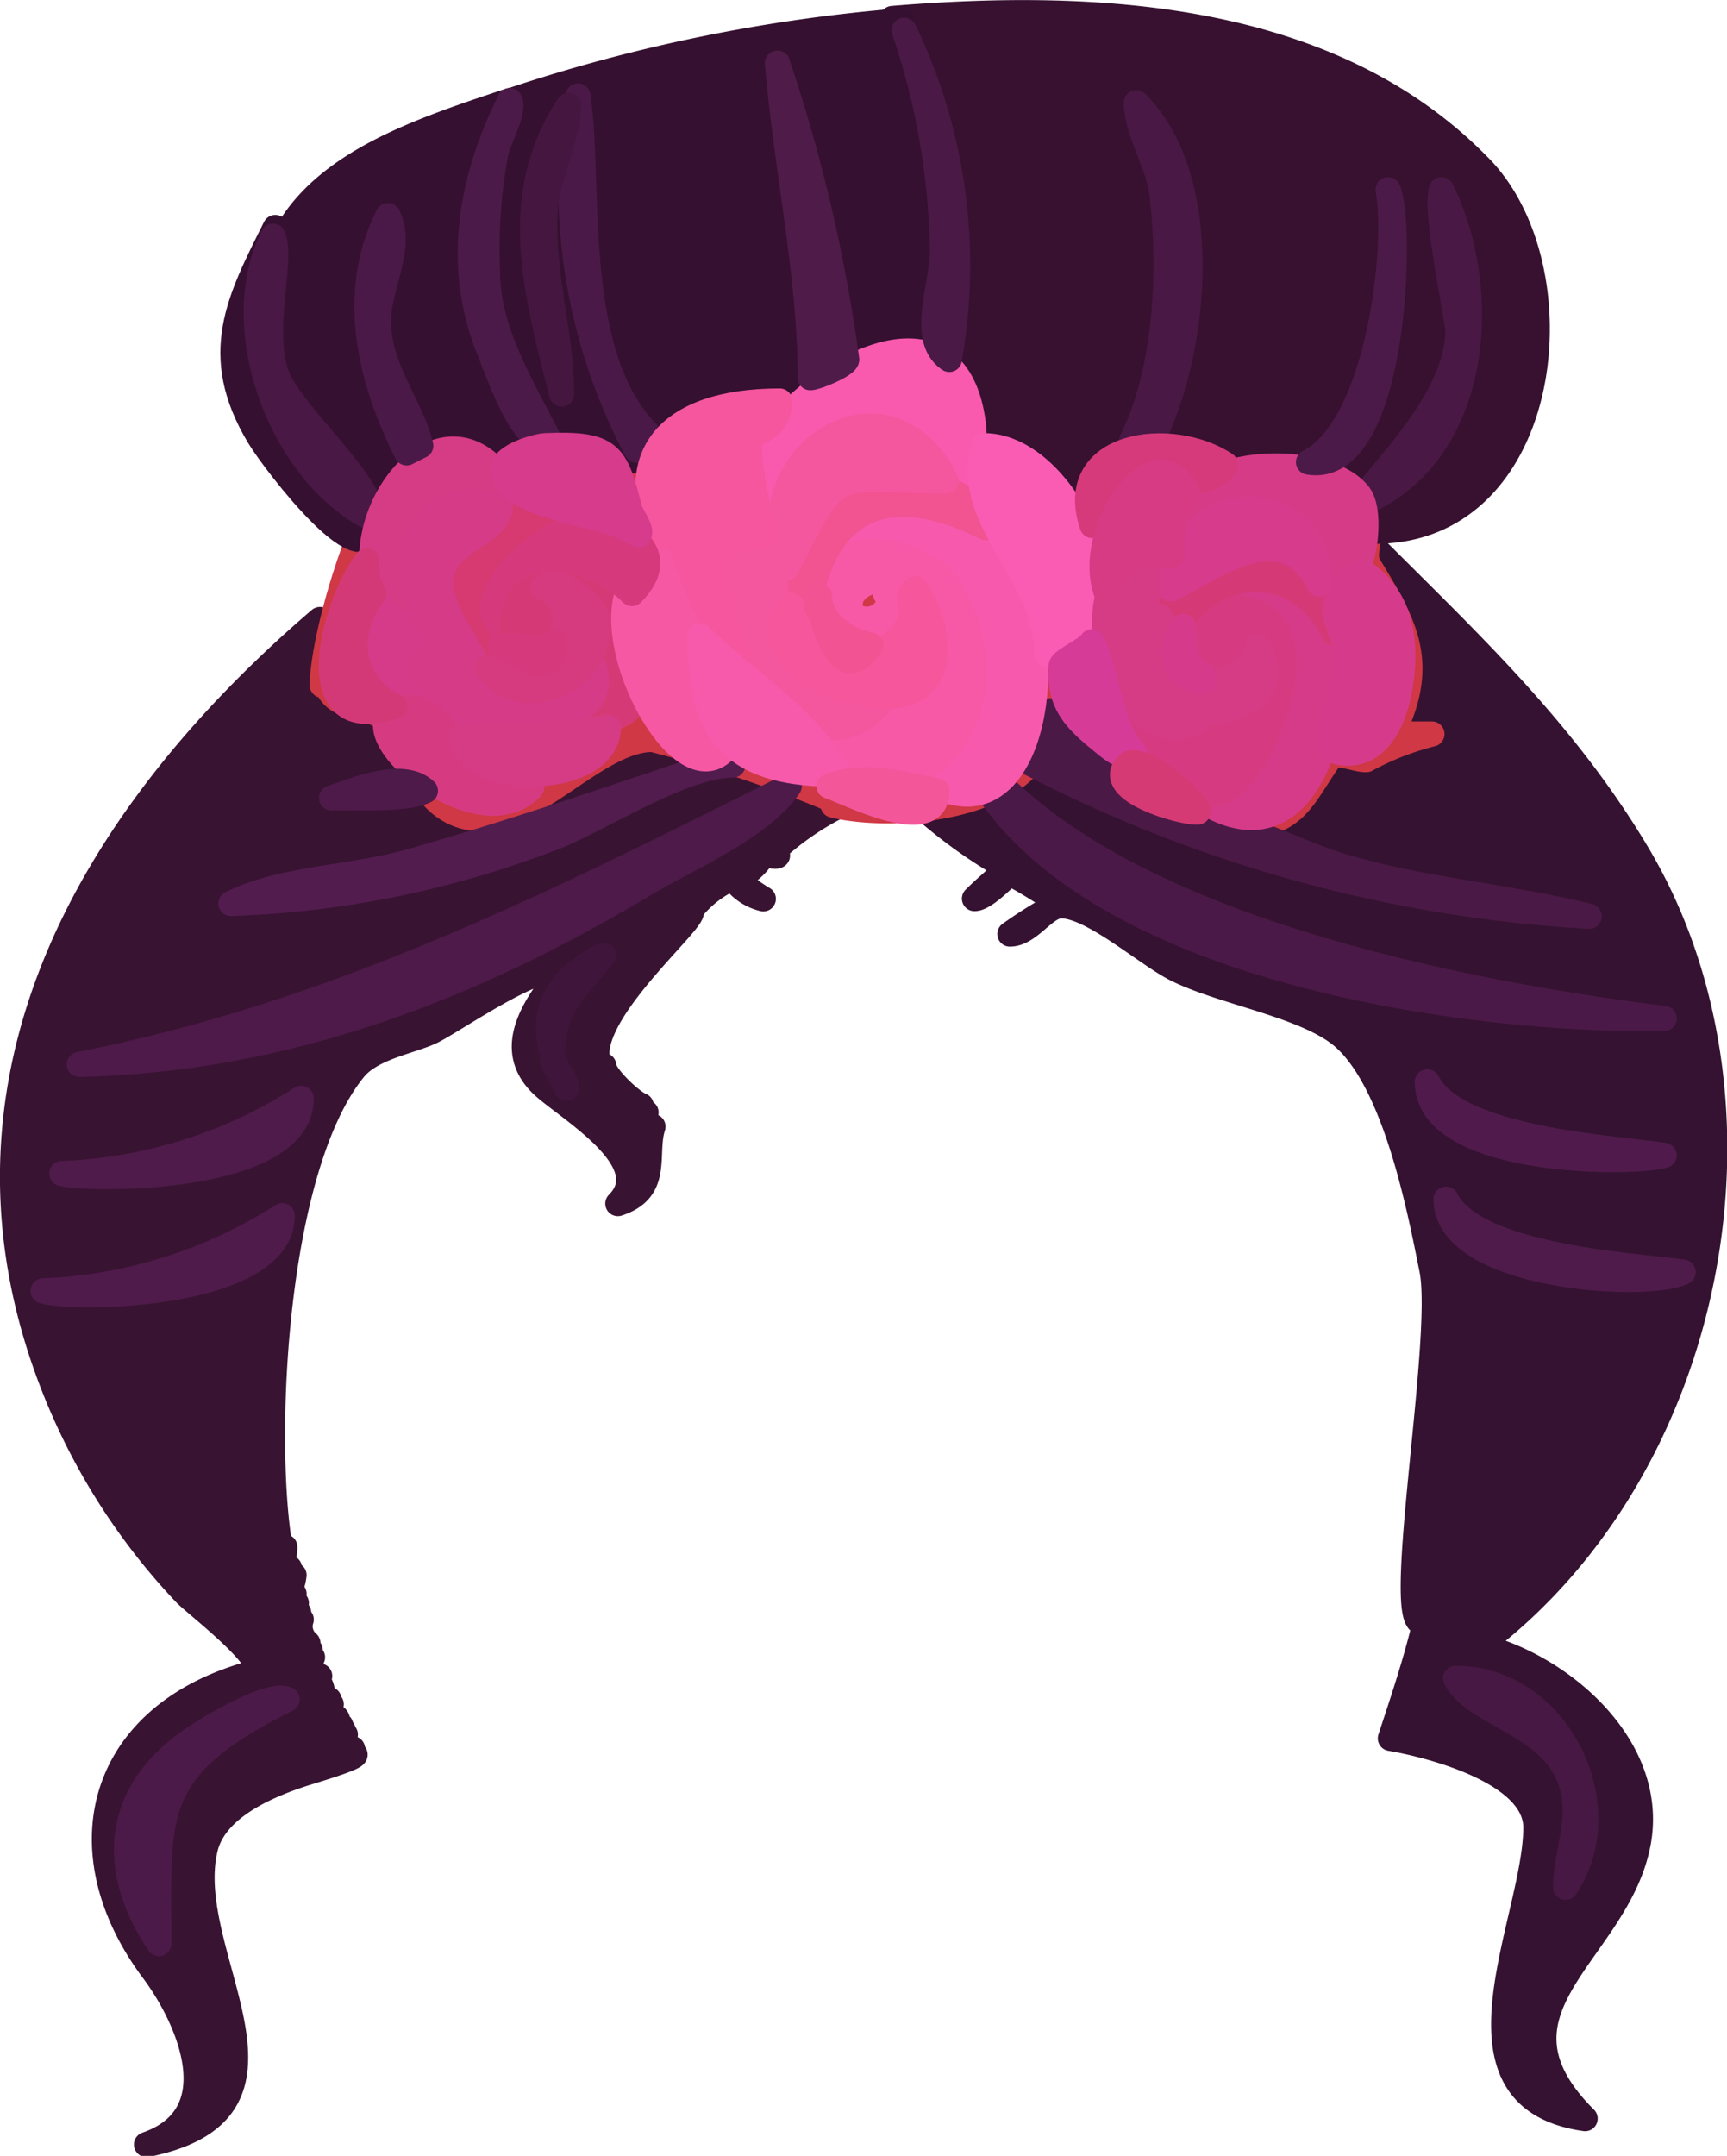 <svg xmlns="http://www.w3.org/2000/svg" viewBox="0 0 67.31 83.97"><defs><style>.f18671af-2d15-43f8-86df-4d386ab96429{fill:#391332;stroke:#391332;}.a0c43898-aa9d-43d4-807e-5efcf1c1409e,.a1d05f7e-7917-411a-8476-9790d93244ed,.a1ed544b-ed44-4c15-9955-a29b14ae79c7,.a2124ee6-ea00-4253-af7e-a158e4a105df,.a2e2f95a-2444-469f-b0e3-61d1df1a5861,.a4e39c54-bde4-407a-bb0e-33fbbaaee87f,.a4e44ea4-5a03-4b3d-b11d-6cd5b85d9fd5,.a58c4169-59f9-4c4a-abda-4901cc559637,.a7e05abd-eb86-4284-b139-e0d0a131057d,.aa8eefa3-b9a9-4b61-8810-d64ca778a285,.aaadc95e-311a-4dcd-ba9b-1893293a2482,.ae6ae9d2-d190-4428-9ae7-ccdcfbb16b19,.aebba4e5-26a9-4df5-918b-dc387c8b276a,.b01287d6-470b-466a-af27-ce2a52a5082c,.b101f4cd-1bed-4a16-8de4-bac7d311932e,.b190bee5-7bb3-4d1f-adfa-db21794e21bf,.b1c9c365-5916-4366-bbda-cb092a20955d,.b297da22-b27f-4f40-aac9-21679e11855b,.b4cf2773-5f90-42b6-9450-99bf07262b29,.b56f6bf2-dfc1-4536-bee9-eabbb3842515,.b575c5b2-e837-42fb-904a-f904e2c3235c,.b5edcdc1-3c9f-45e9-aeb8-6cf65e15ed76,.b8c49e58-e1bd-43eb-b9db-59494be288f5,.b980f207-6b97-4f60-9483-c7ca2c6fa60c,.b9c7bad5-6cce-4da0-b94e-66b5b5247e24,.ba26fbd3-f9f6-4cb1-9577-5dc2bee333bd,.baccbb62-e2aa-4727-9740-764da2fb92eb,.bae2d9a1-29d2-4aaa-ac4d-1e9cfe6e19aa,.bd1a7792-b949-40fe-af1e-ff2a8cf44e9f,.bf7804be-eb71-446f-8e06-4533bf3b1ab8,.bf7f0a23-8e34-42f4-b7e1-05dddb8a18d1,.bf913adf-87c5-4833-a784-a380581a28eb,.e27010f2-e4bd-4331-809b-1353cf3921e7,.e27d198e-9a88-4209-a28a-94e47ac3c7bf,.e3ca4a44-b25f-4073-b337-24b67d63dd83,.e4524f2a-3a6f-4d07-91b0-ee4f0ca4db2e,.e454a85c-0ed4-4c9a-b77e-5f26cd83ed54,.e459e036-a8cd-4c0f-8b42-78977c648cf5,.e4681577-5585-4ba9-beec-2b6ca3ea30ff,.e5a2d7c1-1bf7-4554-8617-272d128f9e71,.e5f211fe-d0ae-4157-b1b9-5128c9c80f7f,.e9ab102f-9bc4-48ba-8566-881694466967,.ee1c33ab-040c-44ef-8980-dca066a0e502,.f04088ed-91a4-4da3-bfe4-4f331487b2ae,.f18671af-2d15-43f8-86df-4d386ab96429,.f1c8c6bc-83e5-40cd-b38c-9fe65d8b58a3,.f2fc31d9-c13d-48db-8046-24916a9fc177,.fb391a3e-e856-4dec-9c7e-83e11235e878,.fb8c5941-5c4d-49a2-83ed-f962559c65f7,.fb8c65ab-4ba3-413e-be41-3b5343e84ec9,.fd307257-a88d-4b1f-be44-e4043dc4b0be,.fdce02eb-2b40-4131-b7e7-5174ade84478{stroke-linecap:round;stroke-linejoin:round;stroke-width:0.98px;}.bae2d9a1-29d2-4aaa-ac4d-1e9cfe6e19aa{fill:#351231;stroke:#351231;}.a1ed544b-ed44-4c15-9955-a29b14ae79c7{fill:#cf3844;stroke:#cf3844;}.bf7804be-eb71-446f-8e06-4533bf3b1ab8{fill:#37112f;stroke:#37112f;}.e454a85c-0ed4-4c9a-b77e-5f26cd83ed54{fill:#351030;stroke:#351030;}.a2124ee6-ea00-4253-af7e-a158e4a105df{fill:#4d1a49;stroke:#4d1a49;}.e4681577-5585-4ba9-beec-2b6ca3ea30ff{fill:#4b1947;stroke:#4b1947;}.b9c7bad5-6cce-4da0-b94e-66b5b5247e24{fill:#4b1946;stroke:#4b1946;}.e3ca4a44-b25f-4073-b337-24b67d63dd83{fill:#361031;stroke:#361031;}.ee1c33ab-040c-44ef-8980-dca066a0e502{fill:#521c4e;stroke:#521c4e;}.b56f6bf2-dfc1-4536-bee9-eabbb3842515{fill:#f75aad;stroke:#f75aad;}.b101f4cd-1bed-4a16-8de4-bac7d311932e{fill:#351031;stroke:#351031;}.ae6ae9d2-d190-4428-9ae7-ccdcfbb16b19{fill:#4c1a48;stroke:#4c1a48;}.f1c8c6bc-83e5-40cd-b38c-9fe65d8b58a3{fill:#f759a7;stroke:#f759a7;}.e27d198e-9a88-4209-a28a-94e47ac3c7bf{fill:#f95aae;stroke:#f95aae;}.b1c9c365-5916-4366-bbda-cb092a20955d{fill:#491845;stroke:#491845;}.b980f207-6b97-4f60-9483-c7ca2c6fa60c{fill:#d63b89;stroke:#d63b89;}.b4cf2773-5f90-42b6-9450-99bf07262b29{fill:#d63b81;stroke:#d63b81;}.b297da22-b27f-4f40-aac9-21679e11855b{fill:#f5579f;stroke:#f5579f;}.f04088ed-91a4-4da3-bfe4-4f331487b2ae{fill:#471843;stroke:#471843;}.bf913adf-87c5-4833-a784-a380581a28eb{fill:#f25391;stroke:#f25391;}.a4e44ea4-5a03-4b3d-b11d-6cd5b85d9fd5{fill:#d63b85;stroke:#d63b85;}.fd307257-a88d-4b1f-be44-e4043dc4b0be{fill:#d63b87;stroke:#d63b87;}.b01287d6-470b-466a-af27-ce2a52a5082c{fill:#fa5cb4;stroke:#fa5cb4;}.aaadc95e-311a-4dcd-ba9b-1893293a2482{fill:#4f1b49;stroke:#4f1b49;}.ba26fbd3-f9f6-4cb1-9577-5dc2bee333bd{fill:#d63a76;stroke:#d63a76;}.aa8eefa3-b9a9-4b61-8810-d64ca778a285{fill:#f5569d;stroke:#f5569d;}.e9ab102f-9bc4-48ba-8566-881694466967{fill:#f758a4;stroke:#f758a4;}.e27010f2-e4bd-4331-809b-1353cf3921e7{fill:#d63a7d;stroke:#d63a7d;}.bf7f0a23-8e34-42f4-b7e1-05dddb8a18d1{fill:#f5569e;stroke:#f5569e;}.fdce02eb-2b40-4131-b7e7-5174ade84478{fill:#f85aab;stroke:#f85aab;}.e4524f2a-3a6f-4d07-91b0-ee4f0ca4db2e{fill:#4f1b4b;stroke:#4f1b4b;}.fb8c65ab-4ba3-413e-be41-3b5343e84ec9{fill:#4e1b4a;stroke:#4e1b4a;}.a1d05f7e-7917-411a-8476-9790d93244ed{fill:#501b4c;stroke:#501b4c;}.a0c43898-aa9d-43d4-807e-5efcf1c1409e{fill:#4a1946;stroke:#4a1946;}.b575c5b2-e837-42fb-904a-f904e2c3235c{fill:#d63b8a;stroke:#d63b8a;}.f2fc31d9-c13d-48db-8046-24916a9fc177{fill:#f5569c;stroke:#f5569c;}.fb8c5941-5c4d-49a2-83ed-f962559c65f7{fill:#d63b86;stroke:#d63b86;}.e459e036-a8cd-4c0f-8b42-78977c648cf5{fill:#d63a70;stroke:#d63a70;}.a7e05abd-eb86-4284-b139-e0d0a131057d{fill:#d63b82;stroke:#d63b82;}.b190bee5-7bb3-4d1f-adfa-db21794e21bf{fill:#d63b8b;stroke:#d63b8b;}.a4e39c54-bde4-407a-bb0e-33fbbaaee87f{fill:#d63b8c;stroke:#d63b8c;}.e5a2d7c1-1bf7-4554-8617-272d128f9e71{fill:#d63a7f;stroke:#d63a7f;}.a2e2f95a-2444-469f-b0e3-61d1df1a5861{fill:#d63a7b;stroke:#d63a7b;}.baccbb62-e2aa-4727-9740-764da2fb92eb{fill:#441640;stroke:#441640;}.bd1a7792-b949-40fe-af1e-ff2a8cf44e9f{fill:#d63b83;stroke:#d63b83;}.e5f211fe-d0ae-4157-b1b9-5128c9c80f7f{fill:#d43977;stroke:#d43977;}.b8c49e58-e1bd-43eb-b9db-59494be288f5{fill:#d63c97;stroke:#d63c97;}.aebba4e5-26a9-4df5-918b-dc387c8b276a{fill:#40153c;stroke:#40153c;}.fb391a3e-e856-4dec-9c7e-83e11235e878{fill:#d63a74;stroke:#d63a74;}.a58c4169-59f9-4c4a-abda-4901cc559637{fill:#f4569a;stroke:#f4569a;}.b5edcdc1-3c9f-45e9-aeb8-6cf65e15ed76{fill:#f25392;stroke:#f25392;}</style></defs><g id="ec5920ed-0aca-4dc6-aa8b-b9597e4a4c33" data-name="Layer 2"><g id="b06fcff8-2608-49a3-8f96-9abc10e02d77" data-name="Layer 1"><g id="ab5078bd-6d1c-4088-9f3d-a5b86261612e" data-name="Layer 1"><path class="f18671af-2d15-43f8-86df-4d386ab96429" d="M32.49,31.35h.28a11.08,11.08,0,0,0-2.65,1.83c.39.2.11.21-.37.09-.46.93-1.58.79,0,1.74a2,2,0,0,1-1.19-.82,4.25,4.25,0,0,0-1.64,1.28c.41.2-3.66,3.56-3.66,5.58,0,.27,0,.45.27.45,0,.42,1.13,1.45,1.46,1.56,0,.25,0,.15.19.27-.13.25,0,.55.27.55-.35,1.07.3,2.46-1.37,3,1.69-1.69-2.16-3.81-3-4.67-1.46-1.46-.11-3.18.83-4.39-.88-.43-4.3,2-5.13,2.38s-2.33.61-3,1.47C10.67,45.53,10.2,56,10.91,60.25h.19c0,.35-.1.45,0,.82h.18v.28h.18a2.2,2.2,0,0,1-.18.64l.18.09-.09.27.18.09-.09.28.18.09-.09.18.19.09A.85.85,0,0,0,12,64l-.09.18.18.09-.09.19.18.09c-.13.27,0,.45.09.73h.19l-.09.18c.23.24.16.42.27.73h.18l-.09.19h.18c-.19.58.43.34.19.82h.18l-.09.18h.18l-.09.18h.18c-.12.26,0,.55.28.55l-.09.19c.88,0-1.57.7-1.92.82C10.37,69.57,8.37,70.43,8,72c-1,4.18,4.55,10.16-2.29,11.53C9,82.39,7.39,78.68,6,76.8,2.38,72,3.91,66.64,10.09,65.1c0-.72-2.28-2.47-2.84-3a25,25,0,0,1-5.12-8C-2.6,42.2,3.52,31.8,12.47,24.13c.32.64-.31,1.61,0,2.38.38.94,1.73.72,2.37,1.37s.57,1.66,1.19,2.28c-.77.52-2.1.52-3,.83a10,10,0,0,0,3.65-.19c1.39,2.77,6.42-1.24,8.14-1.73.49-.14,2.84.08,2.84.73-2,0-4.79,1.72-6.77,2.28-3.61,1-8.5,1.37-11.8,3C15.9,35.4,21.88,32.43,28,30,28.82,29.66,32.49,30.56,32.49,31.35Z"/><path class="bae2d9a1-29d2-4aaa-ac4d-1e9cfe6e19aa" d="M55.81,49.46C55.32,47,54.35,42,52.25,40.31c-1.49-1.18-4.61-1.66-6.41-2.56-1.14-.57-3.27-2.47-4.48-2.47-.65,0-1.23,1.1-2,1.1a17.09,17.09,0,0,1,1.92-1.19A18,18,0,0,0,39.35,34c-.29.29-1,1-1.37,1,.41-.41.87-.78,1.28-1.19a19.37,19.37,0,0,1-3-2.1c.4-.8,1.49-.72,2.2-1C39,31.87,41,32.85,42,33.64c6.61,5,14.74,6,22.86,6.13-8.21-1-19.66-3-25.87-9.24,1.84-1.23,4.12.9,6.21,1.74a53,53,0,0,0,16.74,3.47C56.82,34.46,51.79,33.67,46.76,32c1-.33,2,.43,3.11,0s1.33-1.49,1.92-2.38c.27-.4,1,0,1.46,0,1,0,.18-.91,2.56-.91l-1.55-.09c1-2,1.36-5.4-1-6.59.13-.25.13-.52.37-.64,3.69,3.69,7.32,7.08,10.15,11.8,5.81,9.68,3.08,24-6.13,30.91,3.37.84,7.1,4.17,6.13,8-1,4.08-6.18,6.25-2,10.42-5.76-.82-1.92-7.74-1.92-11.34,0-2.16-4.12-3.21-5.67-3.47.5-1.52,1-3,1.37-4.57C54.15,64.1,56.36,52.22,55.81,49.46Z"/><path class="a1ed544b-ed44-4c15-9955-a29b14ae79c7" d="M12.74,26.69h-.18c0-2,2-9.12,4.2-9.51,1.68-.3,1.46.73,2.66.73,1.78,0,3.19-1,5.21,0,2.08-2.08,3.5-2,6.4-2.65.53-.12,1.44-1,1.92-1.28,3.11-1.56,5,.13,5.4,3a4.28,4.28,0,0,1,3.56,2.19c.19-.1.91-1.49,1.19-1.74.95-.84,9.42.55,10.15,1.65.59.88-.24,2.37.09,2.92,1.34,2.23,2.34,3.75.92,6.59h1.55a10.86,10.86,0,0,0-2.56,1c-.49,0-1.19-.4-1.46,0-1,1.44-1.32,2.57-3.39,2.57C47,32.18,45.09,32.06,44,31c-.78-.78-1.83-3.3-3.11-3.3,0,3.86-6,4.25-8.42,3.66,0-.25.06-.15-.18-.27a50.18,50.18,0,0,0-6.86-2.29c-2.49,0-5.38,4.29-7.95,2.74-1.45-.86-1.51-2.89-2.66-3.65C14.17,27.43,13.05,27.63,12.74,26.69Z"/><path class="bf7804be-eb71-446f-8e06-4533bf3b1ab8" d="M38.35,17a4.28,4.28,0,0,1,3.56,2.19C45.36,17.47,47,6.92,44.2,4.1c2.73,1.37,2,10.58.82,12.9,1.48.73,4.75.95,6.13.91,2-.06,3-9.55,3-10.06a2.72,2.72,0,0,0-.1-.46c1.89,3.77-.16,7.82-2.46,10.7a2.11,2.11,0,0,1,1.55,1c2.84-2.59,3.66-5.22,3.66-9,0-.93-.64-1.78-.64-2.66,1.61,3.23,1.82,10.55-2.75,12.07a4.87,4.87,0,0,1,.19,1.19c6.91,0,8-10.33,4-14.26C51.82.57,42.84.05,34.78.72l.37.09c0,1.33,1.3,3.17,1.55,4.57.52,2.85.22,5.72.46,8.6C37.22,14.71,38.21,16,38.35,17Z"/><path class="e454a85c-0ed4-4c9a-b77e-5f26cd83ed54" d="M33,14c-.65-3.91-1.6-7.78-2.56-11.62-.31,4,.53,8.47,1.19,12.44-1.75.88-4.23,1.38-6.13,2.2-.41.17-1.8-3.94-1.92-4.3a22,22,0,0,1-.91-9.06,21.86,21.86,0,0,0,.27,9.42c.3,1.06,2.05,3.74,1.92,4.67-.06.45-.68,0-.82-.09-1.87-.75-2.87-.6-3.66-2.57A18.62,18.62,0,0,1,19,7.67c0-1.31.91-2.54.91-3.75A64.41,64.41,0,0,1,35.15.81c0,1.66,1,3.53,1.18,5.21a61.1,61.1,0,0,1,.28,7.77C35.34,13.16,34.17,13.67,33,14Z"/><path class="a2124ee6-ea00-4253-af7e-a158e4a105df" d="M30.76,30.62c-1.09,1.62-4,2.84-5.67,3.84-6.81,4.08-14,6.81-22,7C13.21,39.47,21.66,35.17,30.76,30.62Z"/><path class="e4681577-5585-4ba9-beec-2b6ca3ea30ff" d="M38.44,30.71a1.12,1.12,0,0,0,.55-.18c5.78,5.79,18.24,8.19,25.87,9.14C57.48,39.79,43.24,37.92,38.44,30.71Z"/><path class="b9c7bad5-6cce-4da0-b94e-66b5b5247e24" d="M40.91,27.69a4.25,4.25,0,0,1-.83,2,53.89,53.89,0,0,0,21.86,6c-3.13-.78-6.39-1-9.51-1.92-1.75-.5-3.93-1.71-5.67-1.92-.53-.06-1.3.14-1.83-.18C43.63,30.94,42.5,27.69,40.91,27.69Z"/><path class="e3ca4a44-b25f-4073-b337-24b67d63dd83" d="M14.57,19.74c-1.1-2.19-4-3.7-4.21-6.68-.4-5.88,4.79-7.57,9.51-9.14A12.72,12.72,0,0,0,18.69,13c.15.53,2,4.28,2,4.3-1.69,1.13-2.54-.88-4.3,0a12.51,12.51,0,0,1-1.19-9,9.5,9.5,0,0,0-.73,6.22,33.55,33.55,0,0,1,1.37,3.11A20.35,20.35,0,0,1,14.57,19.74Z"/><path class="ee1c33ab-040c-44ef-8980-dca066a0e502" d="M28.56,29.8c-1.89,0-5,2-6.77,2.74A38.44,38.44,0,0,1,9,35.19c2-1,4.81-1,7-1.64,4-1.13,7.81-2.45,11.71-3.75v-.19C28.08,29.61,27.77,29.6,28.56,29.8Z"/><path class="b56f6bf2-dfc1-4536-bee9-eabbb3842515" d="M36.06,30.35c1.92-1.92,3-3.52,1.74-6.68-.85-2.11-4.37-4-5.76-1.19-.92-2.76,4.18-2.42,5.3-2.1C42,21.72,41.05,33.67,36.06,30.35Z"/><path class="b101f4cd-1bed-4a16-8de4-bac7d311932e" d="M10.73,8.86c0,1.46-.82,3-.82,4.57,0,2.14,2.67,6.13,4.57,6.77,0,2.71-3.74-2.12-4.39-3.2C8.18,13.81,9.31,11.7,10.73,8.86Z"/><path class="ae6ae9d2-d190-4428-9ae7-ccdcfbb16b19" d="M11.19,66.19c-5.41,2.71-5,4.35-5,9.51-2.09-3.12-1.62-6.21,1.73-8.23C8.51,67.1,10.57,65.89,11.19,66.19Z"/><path class="f1c8c6bc-83e5-40cd-b38c-9fe65d8b58a3" d="M31.4,28.43c2.38-.6,6.39-1.05,5.12-4.85-.46-1.36-3.39-1.36-3.39,0,0,.78,1.56.78,1.56-.46h-.18c.29-.29.09-.2.64-.09.28,2.59-2.93,2-2.93-.09,0-2.4,4-1.43,4.75-.09C40.25,28.31,34.62,33.27,31.4,28.43Z"/><path class="e27d198e-9a88-4209-a28a-94e47ac3c7bf" d="M37.71,19c-.43,0-1.55-1.9-2-2.29-2.33-1.94-5.22.76-5.76,2.93-3.22-1.61,7.17-10.5,8-3A7,7,0,0,1,37.71,19Z"/><path class="b1c9c365-5916-4366-bbda-cb092a20955d" d="M14.48,20.2c-3.48-1.75-5.65-7.37-3.84-11,.41.82-.53,3.72.18,5.49C11.41,16.17,14.72,19,14.48,20.2Z"/><path class="b980f207-6b97-4f60-9483-c7ca2c6fa60c" d="M46.67,31.08c5.5-.92,3.92-10-.19-7.32,1.38-1.55,5.23-.92,5.49,1.47C52.32,28.33,50.85,33.87,46.67,31.08Z"/><path class="b1c9c365-5916-4366-bbda-cb092a20955d" d="M53.43,19.46c4.33-2.16,4.62-8.31,2.75-12.07-.28.82.64,5.09.64,5.49,0,2.31-2.24,4.72-3.57,6.31Z"/><path class="b4cf2773-5f90-42b6-9450-99bf07262b29" d="M44,27.69c.73,1.48,4.78,1.07,5.21-.64,1-4.07-3.5-1.9-1.65-1.37.76.22.38-.42.82-.64.78.78-.54,1.26-1.18,1.19-1.54-.17-.78-2.69,1-2.56,3.32.24,1.44,5.33,0,6.77C46.47,32.19,44,29.23,44,27.69Z"/><path class="b297da22-b27f-4f40-aac9-21679e11855b" d="M29.93,21.2c0,.65.55,1.19.83,1.74-2.67,2.67,2,4.17,3.65,4.3C31.1,31.66,25.38,21.2,29.93,21.2Z"/><path class="e4681577-5585-4ba9-beec-2b6ca3ea30ff" d="M24.81,17.54a22,22,0,0,1-2.28-13.8c.5,3.51-.34,10.09,2.74,13.16Z"/><path class="f04088ed-91a4-4da3-bfe4-4f331487b2ae" d="M56.73,65.37c4,0,6.41,5,4.29,8.14,0-1,.37-1.94.37-3C61.39,67.2,57.54,67,56.73,65.37Z"/><path class="bf913adf-87c5-4833-a784-a380581a28eb" d="M38.44,20.56c-4.19-2.09-6.5-.48-7,3.57-.67-2,0-5.24,2.65-5.49C35,18.55,38.44,19,38.44,20.56Z"/><path class="ae6ae9d2-d190-4428-9ae7-ccdcfbb16b19" d="M19.87,3.92c.2.4-.44,1.54-.54,2A20.62,20.62,0,0,0,19,10.59c0,2.34,1.38,4.5,2.38,6.5-.93.46-2-2.67-2.29-3.39C17.72,10.37,18.34,7,19.87,3.92Z"/><path class="a4e44ea4-5a03-4b3d-b11d-6cd5b85d9fd5" d="M20.15,19.56c-2.87,0-4.48-.09-4.48,3.38a1.91,1.91,0,0,0,.55,1.19l-.19.18C11.87,22.23,17.16,13.59,20.15,19.56Z"/><path class="fd307257-a88d-4b1f-be44-e4043dc4b0be" d="M51.79,23.3c0-3.13-3.53-5.72-5.76-2.37-.79-3.14,5.54-3.52,6.95-1.65C53.59,20.1,53.09,23.3,51.79,23.3Z"/><path class="b01287d6-470b-466a-af27-ce2a52a5082c" d="M38.35,17.36c3.5,0,6.52,7.56,2.46,8.14C40.81,22.25,37.49,20.34,38.35,17.36Z"/><path class="ae6ae9d2-d190-4428-9ae7-ccdcfbb16b19" d="M51,18c2.76-1.38,3.52-8.51,3.1-10.61C54.68,8.6,54.44,18.58,51,18Z"/><path class="b297da22-b27f-4f40-aac9-21679e11855b" d="M36.88,18.73c-4.51,0-4.13-.78-6.22,3.39C29.14,17.55,34.63,14.24,36.88,18.73Z"/><path class="aaadc95e-311a-4dcd-ba9b-1893293a2482" d="M31.58,14.71c0-4-.95-8.23-1.28-12.25A62.47,62.47,0,0,1,33,14C33,14.22,31.82,14.71,31.58,14.71Z"/><path class="ba26fbd3-f9f6-4cb1-9577-5dc2bee333bd" d="M24.54,27.6c-.61.61-1.7.5-2.47.55.69-1.38,1.71-2.18,1.55-4.11a1.66,1.66,0,1,0-3.29.45c.86.18,1.33-.62.37-1,.16-.32,0-.14.45-.46.57.57.79,1.34.1,1.92-1.7,1.41-3.06-2.77,0-3.11C25.4,21.38,23.52,25.58,24.54,27.6Z"/><path class="aa8eefa3-b9a9-4b61-8810-d64ca778a285" d="M30.39,15.62c0,1.58-2.07,1.37-2.93,2-1.52,1.14-1.46,2.11-1.46,4C24.07,17.8,26,15.62,30.39,15.62Z"/><path class="e9ab102f-9bc4-48ba-8566-881694466967" d="M25.73,21.93c1.37-.3,1.14,4,1.19,4.67a4.06,4.06,0,0,0,.64,1.92c.19.26.86.5.64.73C26.17,31.27,22.18,22.71,25.73,21.93Z"/><path class="b1c9c365-5916-4366-bbda-cb092a20955d" d="M45.2,17.18l-.27-.09C46.64,13.66,47.31,7,44.29,4c0,1.12.87,2.4,1,3.57.34,2.91.2,6.82-1.19,9.6Z"/><path class="e27010f2-e4bd-4331-809b-1353cf3921e7" d="M24.63,23.12c-2-2-5.67-2-5.67,1.47C15.83,18.32,28.07,19.68,24.63,23.12Z"/><path class="bf7f0a23-8e34-42f4-b7e1-05dddb8a18d1" d="M29.2,17.45a14.65,14.65,0,0,0,.64,3.39c-3.42,0-1.19,3.44-1.19,5C27.62,23.79,23.7,17.45,29.2,17.45Z"/><path class="fdce02eb-2b40-4131-b7e7-5174ade84478" d="M27.28,24.77c1.61,1.6,4.37,3.33,5.4,5.39C28.72,30.16,27.28,28.77,27.28,24.77Z"/><path class="e4524f2a-3a6f-4d07-91b0-ee4f0ca4db2e" d="M56.36,46.71c1.14,2.27,7.37,2.57,9.24,2.84C64.17,50.26,56.36,49.77,56.36,46.71Z"/><path class="e4524f2a-3a6f-4d07-91b0-ee4f0ca4db2e" d="M11,47.35c0,3.19-8.19,3.31-9.32,2.93A18.66,18.66,0,0,0,11,47.35Z"/><path class="fb8c65ab-4ba3-413e-be41-3b5343e84ec9" d="M11.74,42.78c0,3.26-8.21,3.21-9.33,2.93A18.63,18.63,0,0,0,11.74,42.78Z"/><path class="a1d05f7e-7917-411a-8476-9790d93244ed" d="M55.63,42.14C56.76,44.41,63,44.71,64.86,45,63.69,45.37,55.63,45.39,55.63,42.14Z"/><path class="a0c43898-aa9d-43d4-807e-5efcf1c1409e" d="M35.24,1.18A21.1,21.1,0,0,1,37,14c-1.19-.8-.25-2.87-.27-4.3A28,28,0,0,0,35.24,1.18Z"/><path class="b575c5b2-e837-42fb-904a-f904e2c3235c" d="M14.75,23.49c.42.83,1.44,1,2.2,1.37-1.5,2,.64,2.65,2.1,3.38C17.21,28.4,11.05,25.34,14.75,23.49Z"/><path class="f2fc31d9-c13d-48db-8046-24916a9fc177" d="M35.69,22.94a4,4,0,0,1,.74,2.47c0,3.72-8,.62-5.58-1.83,0,.47.46,1.28.91,1.28,0,1,1.51,1.34,2.2.82.53-.4,1.37-.94,1.55-1.64C35.61,23.63,35.24,23.17,35.69,22.94Z"/><path class="fb8c5941-5c4d-49a2-83ed-f962559c65f7" d="M44.47,21.75c2.17-.58-.09,3-.09,4.39,0,.61.9,1.27,1.37,1.46.31.13,1.13.43.83.55C43.36,29.44,41.67,22.5,44.47,21.75Z"/><path class="e459e036-a8cd-4c0f-8b42-78977c648cf5" d="M21.43,19.83c-2.15,1.07-5,4.21-1.74,5.85C17.54,26.4,16,19.29,21.43,19.83Z"/><path class="a7e05abd-eb86-4284-b139-e0d0a131057d" d="M15.3,27.79c1.5-.92,2.21,1.25,3.48,2,.5.3,2.21.62,1.92.91C18.62,32.79,13.84,28.68,15.3,27.79Z"/><path class="fd307257-a88d-4b1f-be44-e4043dc4b0be" d="M17.13,25.13c1.18-.78,1.33,1,2.2,1.65a2.45,2.45,0,0,0,2.46.18c.47-.35,1.07-1.73,1.28-1.19C24.71,29.85,13.79,27.36,17.13,25.13Z"/><path class="ba26fbd3-f9f6-4cb1-9577-5dc2bee333bd" d="M52,24.68c-1.56-3.12-5-2.54-6.4.18C44.89,20.8,52,20.66,52,24.68Z"/><path class="b190bee5-7bb3-4d1f-adfa-db21794e21bf" d="M53.16,22.3a3.39,3.39,0,0,1,1.37,2c.42,1.47,0,5.47-2.38,5a.27.27,0,0,1-.18-.18c-.31-1.08.55-2.4.55-3.48,0-.49-.6-1.68-.46-2.1S52.81,22.07,53.16,22.3Z"/><path class="fd307257-a88d-4b1f-be44-e4043dc4b0be" d="M19.51,19.65c0,1.69-4.13,1.26-1.37,5.39C16,25.75,14.14,18.57,19.51,19.65Z"/><path class="e4681577-5585-4ba9-beec-2b6ca3ea30ff" d="M15.85,17.64c-1.44-2.88-2.25-6.2-.73-9.24.61,1.23-.37,2.74-.37,4.11,0,1.87,1.24,3.21,1.65,4.85Z"/><path class="a4e39c54-bde4-407a-bb0e-33fbbaaee87f" d="M21.25,17.36c2.57-.11,2.75.33,3.29,2.47.05.2.52.84.36,1,0,0-.5-.26-.55-.28-1.13-.56-4.75-.86-4.75-2.28C19.6,17.75,20.9,17.38,21.25,17.36Z"/><path class="e5a2d7c1-1bf7-4554-8617-272d128f9e71" d="M19,26c1.74-.58,3,1.09,3-1.92a1.18,1.18,0,0,0-.83-1.19c.35-.68,2,.63,2.11,1.19C23.72,26.35,20.32,28,19,26Z"/><path class="a4e39c54-bde4-407a-bb0e-33fbbaaee87f" d="M51.42,22.76c-1.39-2.79-4.14-.63-5.76.18C45.66,19.1,51.42,18.54,51.42,22.76Z"/><path class="fb8c5941-5c4d-49a2-83ed-f962559c65f7" d="M45.2,24c.16.46,0,.89.1,1.37h.18c0,2.16,3.16,1.45,3.56-.18C50.89,28.91,42.26,28.45,45.2,24Z"/><path class="a2e2f95a-2444-469f-b0e3-61d1df1a5861" d="M47.76,18.09c-.82,1.66-5-.69-5,2.38h-.19C41.47,17.24,45.66,16.69,47.76,18.09Z"/><path class="baccbb62-e2aa-4727-9740-764da2fb92eb" d="M22.16,4.1c0,1.31-.85,2.73-.91,4.12-.12,2.65.64,4.73.64,7.13C20.94,11.56,19.78,7.68,22.16,4.1Z"/><path class="bd1a7792-b949-40fe-af1e-ff2a8cf44e9f" d="M46.3,19.19a3.77,3.77,0,0,0-.64,2.47c-1.52,0-1.83-.08-2.56,1.37C42.29,20.6,45.06,16.7,46.3,19.19Z"/><path class="e5f211fe-d0ae-4157-b1b9-5128c9c80f7f" d="M14.3,21.84a2,2,0,0,0,.27,1.28c-1.17,1.56-.94,3.51.82,4.39C11.46,28.82,13.09,23.35,14.3,21.84Z"/><path class="b8c49e58-e1bd-43eb-b9db-59494be288f5" d="M42.55,25c.59,1.19.75,3.41,1.65,4.3-.35.35-.87-.11-1.19-.37-1-.82-1.77-1.46-1.65-3C41.38,25.71,42.38,25.3,42.55,25Z"/><path class="aebba4e5-26a9-4df5-918b-dc387c8b276a" d="M23.53,37.2c-1.22,1.53-2,2-2,4,0,.47.55.69.55,1.19C21,40.3,20.93,38.51,23.53,37.2Z"/><path class="fb8c5941-5c4d-49a2-83ed-f962559c65f7" d="M23.71,28.33c0,2.37-5.67,2.37-5.67.28A26.53,26.53,0,0,0,23.71,28.33Z"/><path class="fb391a3e-e856-4dec-9c7e-83e11235e878" d="M43.92,29.8c.41-.42,1.77.67,2.2,1.09.11.12.73.72.55.74C46.08,31.67,43,30.8,43.92,29.8Z"/><path class="a58c4169-59f9-4c4a-abda-4901cc559637" d="M36.52,30.8c0,1.9-3.61,0-4.21-.18C33.65,30.09,35.16,30.53,36.52,30.8Z"/><path class="b5edcdc1-3c9f-45e9-aeb8-6cf65e15ed76" d="M31.94,23.21c0,1.06,1.11,1.74,2,1.92C32.7,27,31.94,24,31.94,23.21Z"/><path class="b190bee5-7bb3-4d1f-adfa-db21794e21bf" d="M46.12,24.4c0,.69.05,1.67.82,1.92v.19C45.7,26.51,45.46,25.39,46.12,24.4Z"/><path class="a2124ee6-ea00-4253-af7e-a158e4a105df" d="M16.58,30.8c-.78.4-3,.24-3.66.28C14,30.71,15.73,30,16.58,30.8Z"/><path class="e27010f2-e4bd-4331-809b-1353cf3921e7" d="M21.61,25c0,1.55-1.41.53-2.1.19C20.21,25,20.91,25.51,21.61,25Z"/></g></g></g></svg>